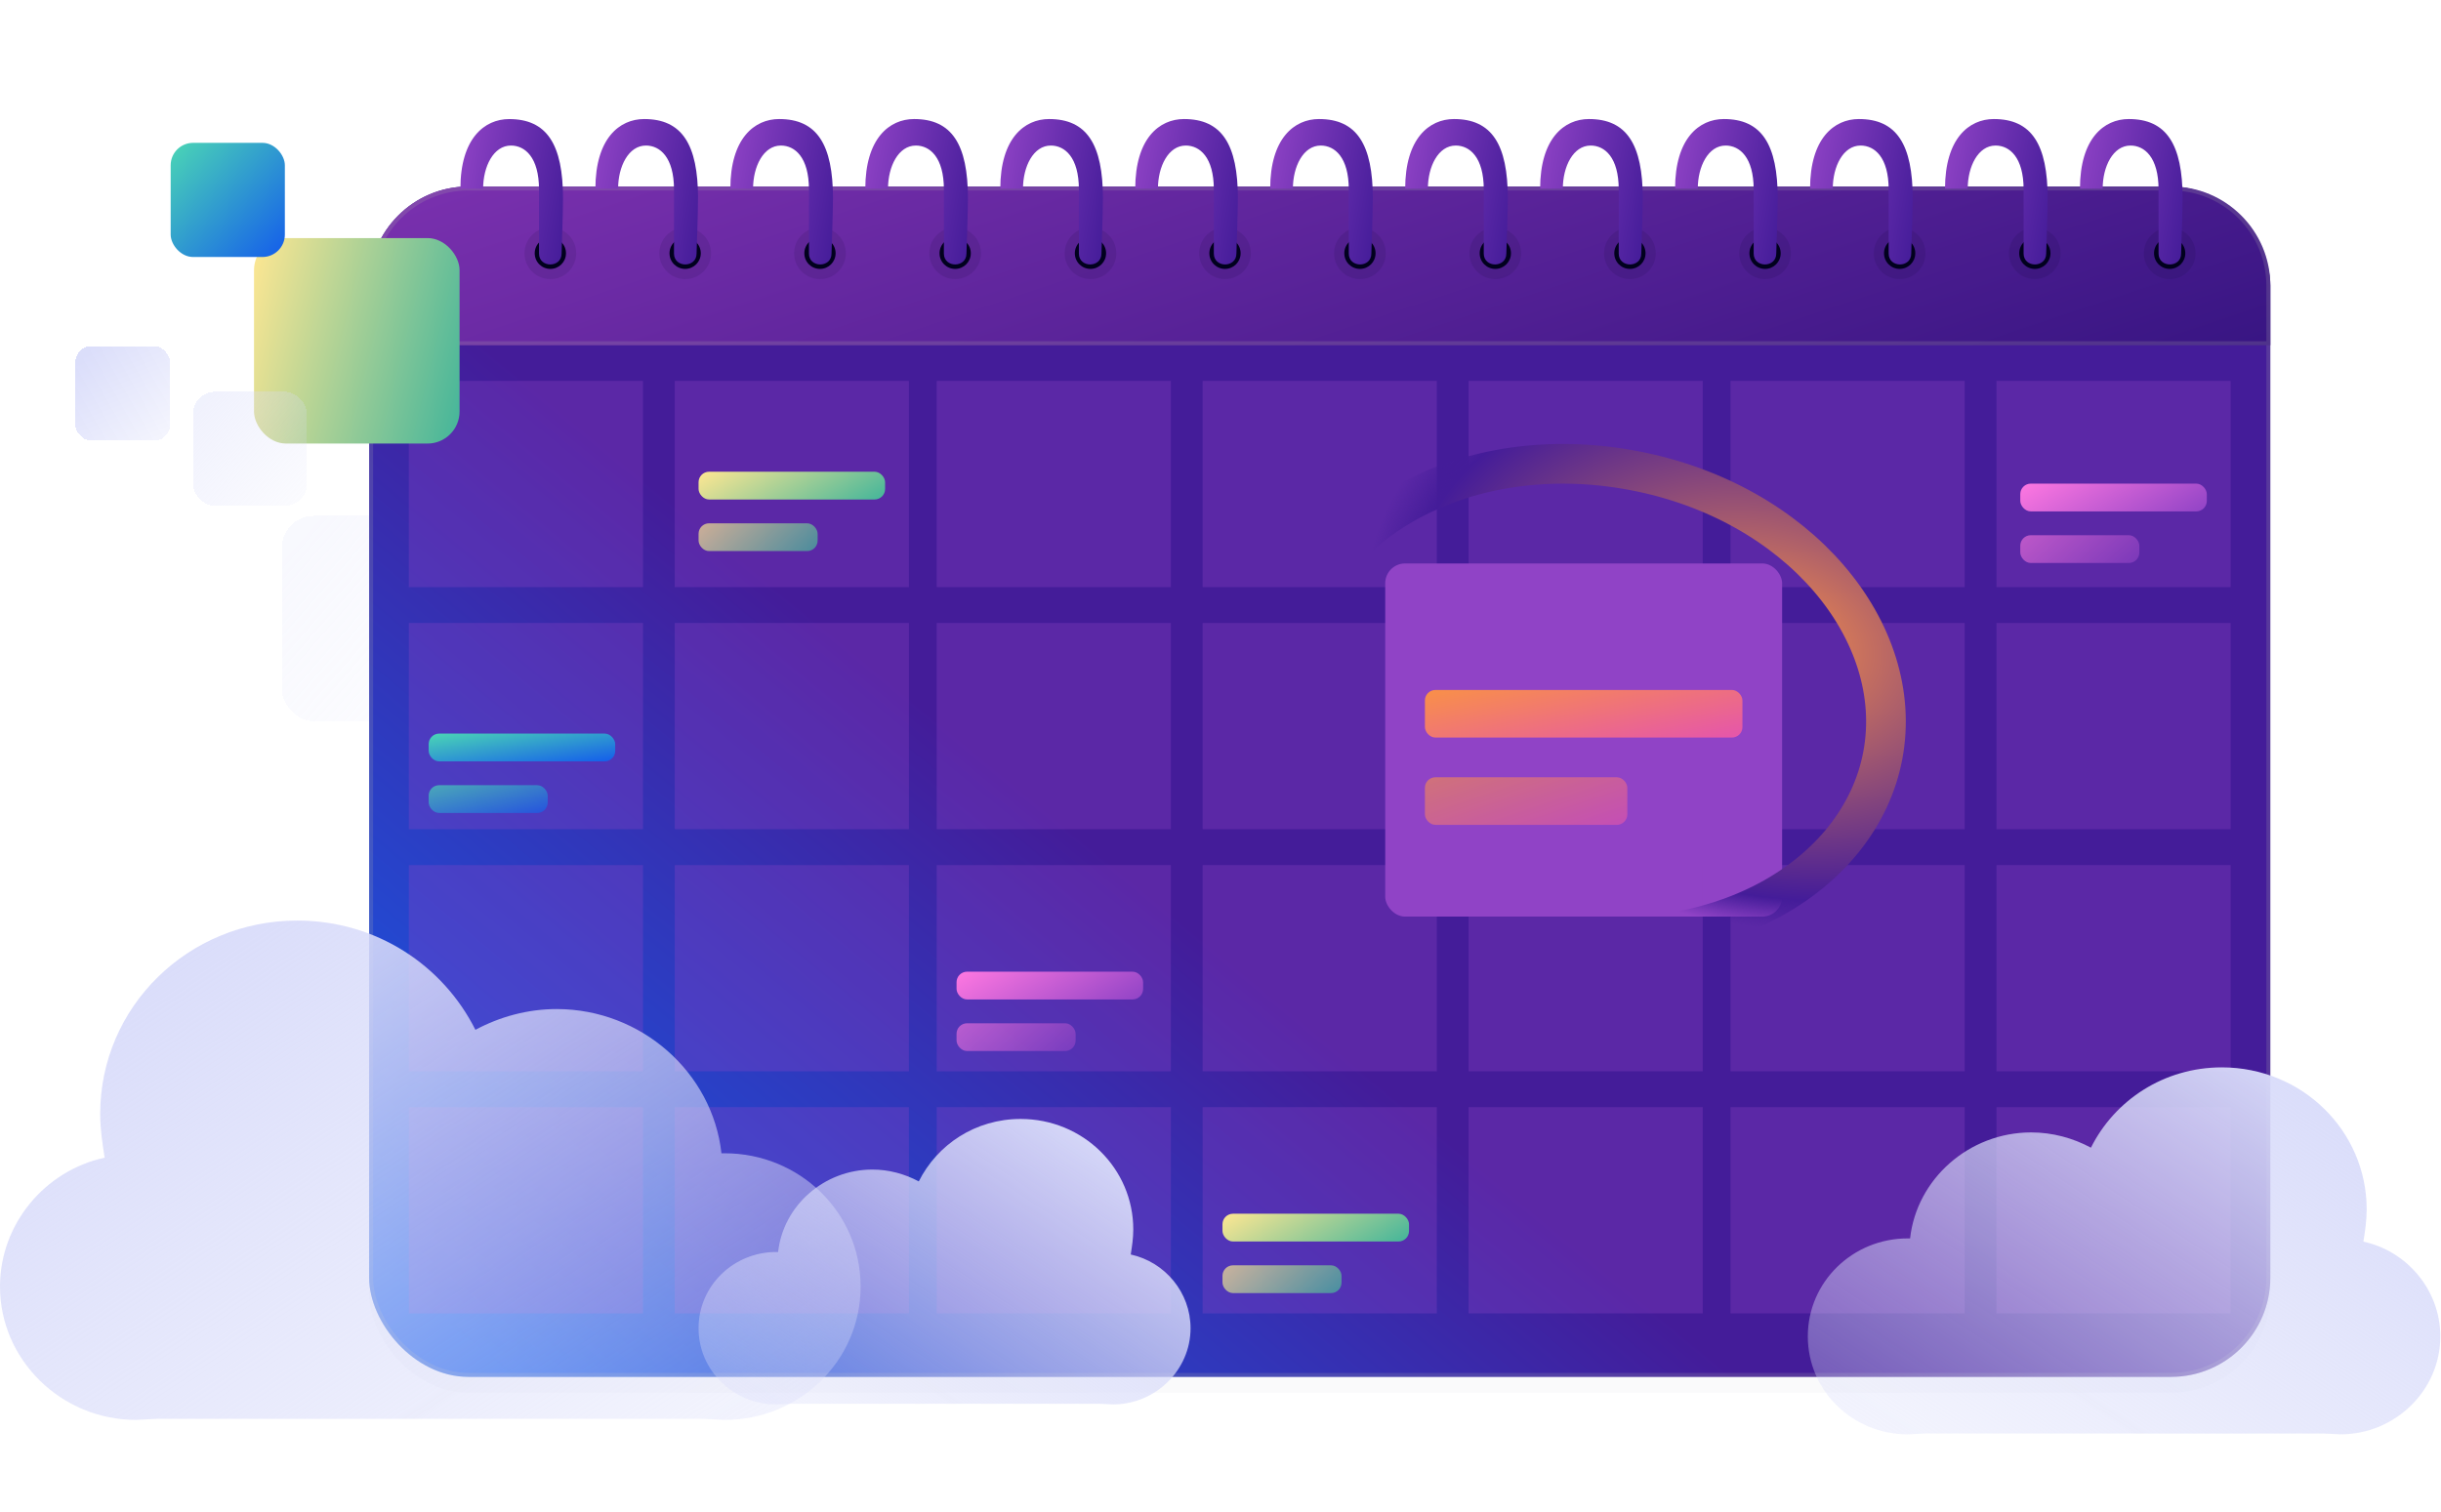 <svg width="615" height="381" viewBox="0 0 615 381" fill="none" xmlns="http://www.w3.org/2000/svg">
<g opacity="0.3" filter="url(#filter0_bd_615_3668)">
<rect x="119.497" y="164.523" width="29.591" height="29.591" rx="5.645" fill="url(#paint0_linear_615_3668)" fill-opacity="0.95" shape-rendering="crispEdges"/>
</g>
<g opacity="0.8" filter="url(#filter1_bd_615_3668)">
<rect x="158.952" y="191.648" width="29.591" height="29.591" rx="5.645" fill="url(#paint1_linear_615_3668)" fill-opacity="0.95" shape-rendering="crispEdges"/>
</g>
<g filter="url(#filter2_bd_615_3668)">
<rect x="99.769" y="199.866" width="39.455" height="39.455" rx="8.064" fill="url(#paint2_linear_615_3668)"/>
</g>
<g opacity="0.2" filter="url(#filter3_bd_615_3668)">
<rect x="71" y="130" width="51.785" height="51.785" rx="8.064" fill="url(#paint3_linear_615_3668)" fill-opacity="0.95" shape-rendering="crispEdges"/>
</g>
<g filter="url(#filter4_d_615_3668)">
<rect x="93" y="47" width="479" height="300" rx="25" fill="#21214C" fill-opacity="0.02"/>
</g>
<g filter="url(#filter5_b_615_3668)">
<rect x="93" y="47" width="479" height="300" rx="25" fill="url(#paint4_linear_615_3668)"/>
<rect x="93.5" y="47.5" width="478" height="299" rx="24.5" stroke="#ACADAD" stroke-opacity="0.2"/>
</g>
<g filter="url(#filter6_b_615_3668)">
<path d="M93 72C93 58.193 104.193 47 118 47H547C560.807 47 572 58.193 572 72V87H93V72Z" fill="url(#paint5_linear_615_3668)"/>
<path d="M93.5 72C93.5 58.469 104.469 47.5 118 47.5H547C560.531 47.5 571.5 58.469 571.5 72V86.5H93.5V72Z" stroke="#ACADAD" stroke-opacity="0.2"/>
</g>
<g opacity="0.3">
<rect x="103" y="96" width="59" height="51.971" fill="#9043C6"/>
<rect x="170" y="96" width="59" height="51.971" fill="#9043C6"/>
<rect x="236" y="96" width="59" height="51.971" fill="#9043C6"/>
<rect x="303" y="96" width="59" height="51.971" fill="#9043C6"/>
<rect x="370" y="96" width="59" height="51.971" fill="#9043C6"/>
<rect x="436" y="96" width="59" height="51.971" fill="#9043C6"/>
<rect x="503" y="96" width="59" height="51.971" fill="#9043C6"/>
</g>
<rect opacity="0.3" x="103" y="157" width="59" height="51.971" fill="#9043C6"/>
<rect opacity="0.3" x="170" y="157" width="59" height="51.971" fill="#9043C6"/>
<rect opacity="0.3" x="236" y="157" width="59" height="51.971" fill="#9043C6"/>
<rect opacity="0.3" x="303" y="157.01" width="59" height="51.971" fill="#9043C6"/>
<rect opacity="0.3" x="436" y="157.01" width="59" height="51.971" fill="#9043C6"/>
<rect opacity="0.3" x="503" y="157.01" width="59" height="51.971" fill="#9043C6"/>
<g filter="url(#filter7_d_615_3668)">
<rect x="349" y="132" width="100" height="89" rx="5" fill="#9043C6"/>
</g>
<g opacity="0.3">
<rect x="103" y="218.019" width="59" height="51.971" fill="#9043C6"/>
<rect x="170" y="218.019" width="59" height="51.971" fill="#9043C6"/>
<rect x="236" y="218.019" width="59" height="51.971" fill="#9043C6"/>
<rect x="303" y="218.019" width="59" height="51.971" fill="#9043C6"/>
<rect x="370" y="218.019" width="59" height="51.971" fill="#9043C6"/>
<rect x="436" y="218.019" width="59" height="51.971" fill="#9043C6"/>
<rect x="503" y="218.019" width="59" height="51.971" fill="#9043C6"/>
</g>
<g opacity="0.3">
<rect x="103" y="279.029" width="59" height="51.971" fill="#9043C6"/>
<rect x="170" y="279.029" width="59" height="51.971" fill="#9043C6"/>
<rect x="236" y="279.029" width="59" height="51.971" fill="#9043C6"/>
<rect x="303" y="279.029" width="59" height="51.971" fill="#9043C6"/>
<rect x="370" y="279.029" width="59" height="51.971" fill="#9043C6"/>
<rect x="436" y="279.029" width="59" height="51.971" fill="#9043C6"/>
<rect x="503" y="279.029" width="59" height="51.971" fill="#9043C6"/>
</g>
<g filter="url(#filter8_bd_615_3668)">
<rect x="64" y="60" width="51.785" height="51.785" rx="8.064" fill="url(#paint6_linear_615_3668)"/>
</g>
<g filter="url(#filter9_bd_615_3668)">
<rect x="19" y="87.224" width="23.837" height="23.837" rx="4.032" fill="url(#paint7_linear_615_3668)" fill-opacity="0.95" shape-rendering="crispEdges"/>
</g>
<g opacity="0.4" filter="url(#filter10_bd_615_3668)">
<rect x="48.591" y="98.732" width="28.769" height="28.769" rx="5.645" fill="url(#paint8_linear_615_3668)" fill-opacity="0.95" shape-rendering="crispEdges"/>
</g>
<g filter="url(#filter11_bd_615_3668)">
<rect x="43" y="36" width="28.769" height="28.769" rx="5.645" fill="url(#paint9_linear_615_3668)"/>
</g>
<path d="M182.607 290.651H181.766C179.522 270.274 161.57 254.304 140.251 254.304C132.958 254.304 125.946 256.231 119.775 259.536C111.64 243.29 94.81 232 74.894 232C47.405 232 25.245 253.753 25.245 280.738C25.245 284.593 25.806 288.173 26.367 291.752C11.22 295.056 0 308.549 0 324.244C0 342.693 15.428 357.837 34.221 357.837L39.831 357.562H176.717L182.607 357.837C201.401 357.837 216.829 342.968 216.829 324.244C216.829 305.52 201.401 290.651 182.607 290.651Z" fill="url(#paint10_linear_615_3668)" fill-opacity="0.02"/>
<path d="M182.607 290.651H181.766C179.522 270.274 161.57 254.304 140.251 254.304C132.958 254.304 125.946 256.231 119.775 259.536C111.64 243.29 94.81 232 74.894 232C47.405 232 25.245 253.753 25.245 280.738C25.245 284.593 25.806 288.173 26.367 291.752C11.22 295.056 0 308.549 0 324.244C0 342.693 15.428 357.837 34.221 357.837L39.831 357.562H176.717L182.607 357.837C201.401 357.837 216.829 342.968 216.829 324.244C216.829 305.52 201.401 290.651 182.607 290.651Z" fill="url(#paint11_linear_615_3668)"/>
<g filter="url(#filter12_b_615_3668)">
<path d="M195.564 315.529H196.045C197.327 303.881 207.59 294.751 219.778 294.751C223.947 294.751 227.956 295.853 231.484 297.741C236.134 288.454 245.755 282 257.141 282C272.856 282 285.524 294.436 285.524 309.862C285.524 312.066 285.203 314.113 284.883 316.159C293.542 318.048 299.956 325.761 299.956 334.734C299.956 345.281 291.137 353.939 280.393 353.939L277.185 353.781H198.931L195.564 353.939C184.82 353.939 176 345.438 176 334.734C176 324.03 184.82 315.529 195.564 315.529Z" fill="url(#paint12_linear_615_3668)" fill-opacity="0.02"/>
</g>
<path d="M195.564 315.529H196.045C197.327 303.881 207.59 294.751 219.778 294.751C223.947 294.751 227.956 295.853 231.484 297.741C236.134 288.454 245.755 282 257.141 282C272.856 282 285.524 294.436 285.524 309.862C285.524 312.066 285.203 314.113 284.883 316.159C293.542 318.048 299.956 325.761 299.956 334.734C299.956 345.281 291.137 353.939 280.393 353.939L277.185 353.781H198.931L195.564 353.939C184.82 353.939 176 345.438 176 334.734C176 324.03 184.82 315.529 195.564 315.529Z" fill="url(#paint13_linear_615_3668)"/>
<g filter="url(#filter13_b_615_3668)">
<path d="M480.623 312.105H481.241C482.891 297.129 496.084 285.392 511.752 285.392C517.112 285.392 522.266 286.809 526.801 289.237C532.78 277.297 545.149 269 559.786 269C579.989 269 596.275 284.987 596.275 304.82C596.275 307.653 595.863 310.284 595.45 312.914C606.583 315.343 614.829 325.259 614.829 336.794C614.829 350.353 603.49 361.483 589.678 361.483L585.555 361.281H484.952L480.623 361.483C466.811 361.483 455.472 350.555 455.472 336.794C455.472 323.033 466.811 312.105 480.623 312.105Z" fill="url(#paint14_linear_615_3668)" fill-opacity="0.02"/>
</g>
<path d="M480.623 312.105H481.241C482.891 297.129 496.084 285.392 511.752 285.392C517.112 285.392 522.266 286.809 526.801 289.237C532.78 277.297 545.149 269 559.786 269C579.989 269 596.275 284.987 596.275 304.82C596.275 307.653 595.863 310.284 595.45 312.914C606.583 315.343 614.829 325.259 614.829 336.794C614.829 350.353 603.49 361.483 589.678 361.483L585.555 361.281H484.952L480.623 361.483C466.811 361.483 455.472 350.555 455.472 336.794C455.472 323.033 466.811 312.105 480.623 312.105Z" fill="url(#paint15_linear_615_3668)"/>
<path opacity="0.1" d="M145.17 63.83C145.17 67.42 142.26 70.34 138.66 70.34C135.06 70.34 132.15 67.43 132.15 63.83C132.15 60.23 135.06 57.32 138.66 57.32C142.26 57.32 145.17 60.23 145.17 63.83Z" fill="#01011E"/>
<path d="M142.6 63.83C142.6 66.01 140.84 67.77 138.66 67.77C136.48 67.77 134.72 66.01 134.72 63.83C134.72 61.65 136.48 59.89 138.66 59.89C140.84 59.89 142.6 61.65 142.6 63.83Z" fill="#01011E"/>
<path opacity="0.1" d="M172.63 70.34C176.225 70.34 179.14 67.425 179.14 63.83C179.14 60.235 176.225 57.32 172.63 57.32C169.035 57.32 166.12 60.235 166.12 63.83C166.12 67.425 169.035 70.34 172.63 70.34Z" fill="#01011E"/>
<path d="M176.56 63.83C176.56 66.01 174.8 67.77 172.62 67.77C170.44 67.77 168.68 66.01 168.68 63.83C168.68 61.65 170.44 59.89 172.62 59.89C174.8 59.89 176.56 61.65 176.56 63.83Z" fill="#01011E"/>
<path opacity="0.1" d="M213.1 63.83C213.1 67.42 210.19 70.34 206.59 70.34C202.99 70.34 200.08 67.43 200.08 63.83C200.08 60.23 202.99 57.32 206.59 57.32C210.19 57.32 213.1 60.23 213.1 63.83Z" fill="#01011E"/>
<path d="M210.53 63.83C210.53 66.01 208.77 67.77 206.59 67.77C204.41 67.77 202.65 66.01 202.65 63.83C202.65 61.65 204.41 59.89 206.59 59.89C208.77 59.89 210.53 61.65 210.53 63.83Z" fill="#01011E"/>
<path opacity="0.1" d="M247.16 63.83C247.16 67.42 244.25 70.34 240.65 70.34C237.05 70.34 234.14 67.43 234.14 63.83C234.14 60.23 237.05 57.32 240.65 57.32C244.25 57.32 247.16 60.23 247.16 63.83Z" fill="#01011E"/>
<path d="M244.59 63.83C244.59 66.01 242.83 67.77 240.65 67.77C238.47 67.77 236.71 66.01 236.71 63.83C236.71 61.65 238.47 59.89 240.65 59.89C242.83 59.89 244.59 61.65 244.59 63.83Z" fill="#01011E"/>
<path opacity="0.1" d="M274.74 70.34C278.335 70.34 281.25 67.425 281.25 63.83C281.25 60.235 278.335 57.32 274.74 57.32C271.145 57.32 268.23 60.235 268.23 63.83C268.23 67.425 271.145 70.34 274.74 70.34Z" fill="#01011E"/>
<path d="M278.68 63.83C278.68 66.01 276.92 67.77 274.74 67.77C272.56 67.77 270.8 66.01 270.8 63.83C270.8 61.65 272.56 59.89 274.74 59.89C276.92 59.89 278.68 61.65 278.68 63.83Z" fill="#01011E"/>
<path opacity="0.1" d="M308.64 70.34C312.235 70.34 315.15 67.425 315.15 63.83C315.15 60.235 312.235 57.32 308.64 57.32C305.045 57.32 302.13 60.235 302.13 63.83C302.13 67.425 305.045 70.34 308.64 70.34Z" fill="#01011E"/>
<path d="M312.57 63.83C312.57 66.01 310.81 67.77 308.63 67.77C306.45 67.77 304.69 66.01 304.69 63.83C304.69 61.65 306.45 59.89 308.63 59.89C310.81 59.89 312.57 61.65 312.57 63.83Z" fill="#01011E"/>
<path opacity="0.1" d="M342.63 70.34C346.225 70.34 349.14 67.425 349.14 63.83C349.14 60.235 346.225 57.32 342.63 57.32C339.035 57.32 336.12 60.235 336.12 63.83C336.12 67.425 339.035 70.34 342.63 70.34Z" fill="#01011E"/>
<path d="M346.57 63.83C346.57 66.01 344.81 67.77 342.63 67.77C340.45 67.77 338.69 66.01 338.69 63.83C338.69 61.65 340.45 59.89 342.63 59.89C344.81 59.89 346.57 61.65 346.57 63.83Z" fill="#01011E"/>
<path opacity="0.1" d="M376.74 70.34C380.335 70.34 383.25 67.425 383.25 63.83C383.25 60.235 380.335 57.32 376.74 57.32C373.145 57.32 370.23 60.235 370.23 63.83C370.23 67.425 373.145 70.34 376.74 70.34Z" fill="#01011E"/>
<path d="M380.68 63.83C380.68 66.01 378.92 67.77 376.74 67.77C374.56 67.77 372.8 66.01 372.8 63.83C372.8 61.65 374.56 59.89 376.74 59.89C378.92 59.89 380.68 61.65 380.68 63.83Z" fill="#01011E"/>
<path opacity="0.1" d="M417.16 63.83C417.16 67.42 414.25 70.34 410.65 70.34C407.05 70.34 404.14 67.43 404.14 63.83C404.14 60.23 407.05 57.32 410.65 57.32C414.25 57.32 417.16 60.23 417.16 63.83Z" fill="#01011E"/>
<path d="M414.59 63.83C414.59 66.01 412.83 67.77 410.65 67.77C408.47 67.77 406.71 66.01 406.71 63.83C406.71 61.65 408.47 59.89 410.65 59.89C412.83 59.89 414.59 61.65 414.59 63.83Z" fill="#01011E"/>
<path opacity="0.1" d="M451.21 63.83C451.21 67.42 448.3 70.34 444.7 70.34C441.1 70.34 438.19 67.43 438.19 63.83C438.19 60.23 441.1 57.32 444.7 57.32C448.3 57.32 451.21 60.23 451.21 63.83Z" fill="#01011E"/>
<path d="M448.64 63.83C448.64 66.01 446.88 67.77 444.7 67.77C442.52 67.77 440.76 66.01 440.76 63.83C440.76 61.65 442.52 59.89 444.7 59.89C446.88 59.89 448.64 61.65 448.64 63.83Z" fill="#01011E"/>
<path opacity="0.1" d="M485.12 63.83C485.12 67.42 482.21 70.34 478.61 70.34C475.01 70.34 472.1 67.43 472.1 63.83C472.1 60.23 475.01 57.32 478.61 57.32C482.21 57.32 485.12 60.23 485.12 63.83Z" fill="#01011E"/>
<path d="M482.55 63.83C482.55 66.01 480.79 67.77 478.61 67.77C476.43 67.77 474.67 66.01 474.67 63.83C474.67 61.65 476.43 59.89 478.61 59.89C480.79 59.89 482.55 61.65 482.55 63.83Z" fill="#01011E"/>
<path opacity="0.1" d="M519.17 63.83C519.17 67.42 516.26 70.34 512.66 70.34C509.06 70.34 506.15 67.43 506.15 63.83C506.15 60.23 509.06 57.32 512.66 57.32C516.26 57.32 519.17 60.23 519.17 63.83Z" fill="#01011E"/>
<path d="M516.61 63.83C516.61 66.01 514.85 67.77 512.67 67.77C510.49 67.77 508.73 66.01 508.73 63.83C508.73 61.65 510.49 59.89 512.67 59.89C514.85 59.89 516.61 61.65 516.61 63.83Z" fill="#01011E"/>
<path opacity="0.1" d="M546.64 70.34C550.235 70.34 553.15 67.425 553.15 63.83C553.15 60.235 550.235 57.32 546.64 57.32C543.045 57.32 540.13 60.235 540.13 63.83C540.13 67.425 543.045 70.34 546.64 70.34Z" fill="#01011E"/>
<path d="M550.58 63.83C550.58 66.01 548.82 67.77 546.64 67.77C544.46 67.77 542.7 66.01 542.7 63.83C542.7 61.65 544.46 59.89 546.64 59.89C548.82 59.89 550.58 61.65 550.58 63.83Z" fill="#01011E"/>
<path d="M141.85 50.07C141.85 53.32 141.49 63.9 141.49 63.9C141.49 67.57 135.8 67.56 135.8 63.9C135.8 60.24 135.8 53.72 135.8 47.75C135.8 39.62 132.25 36.68 128.73 36.68C124.33 36.68 121.72 41.98 121.72 47.56H116C115.99 34.9 122.05 30.01 128.28 30.01C137.77 30.01 141.85 36.34 141.85 50.07Z" fill="url(#paint16_linear_615_3668)"/>
<path d="M175.86 50.07C175.86 53.32 175.5 63.9 175.5 63.9C175.5 67.57 169.81 67.56 169.81 63.9C169.81 60.24 169.81 53.72 169.81 47.75C169.81 39.62 166.26 36.68 162.74 36.68C158.34 36.68 155.73 41.98 155.73 47.56H150.01C150.01 34.88 156.07 30 162.3 30C171.79 30 175.87 36.33 175.87 50.06L175.86 50.07Z" fill="url(#paint17_linear_615_3668)"/>
<path d="M209.86 50.07C209.86 53.32 209.5 63.9 209.5 63.9C209.5 67.57 203.81 67.56 203.81 63.9C203.81 60.24 203.81 53.72 203.81 47.75C203.81 39.62 200.26 36.68 196.74 36.68C192.34 36.68 189.73 41.98 189.73 47.56H184.01C184.01 34.88 190.07 30 196.3 30C205.79 30 209.87 36.33 209.87 50.06L209.86 50.07Z" fill="url(#paint18_linear_615_3668)"/>
<path d="M243.86 50.07C243.86 53.32 243.5 63.9 243.5 63.9C243.5 67.57 237.81 67.56 237.81 63.9C237.81 60.24 237.81 53.72 237.81 47.75C237.81 39.62 234.26 36.68 230.74 36.68C226.34 36.68 223.73 41.98 223.73 47.56H218.01C218.01 34.88 224.07 30 230.3 30C239.79 30 243.87 36.33 243.87 50.06L243.86 50.07Z" fill="url(#paint19_linear_615_3668)"/>
<path d="M277.87 50.07C277.87 53.32 277.51 63.9 277.51 63.9C277.51 67.57 271.82 67.56 271.82 63.9C271.82 60.24 271.82 53.72 271.82 47.75C271.82 39.62 268.27 36.68 264.75 36.68C260.35 36.68 257.74 41.98 257.74 47.56H252.02C252.02 34.88 258.08 30 264.31 30C273.8 30 277.88 36.33 277.88 50.06L277.87 50.07Z" fill="url(#paint20_linear_615_3668)"/>
<path d="M311.87 50.07C311.87 53.32 311.51 63.9 311.51 63.9C311.51 67.57 305.82 67.56 305.82 63.9C305.82 60.24 305.82 53.72 305.82 47.75C305.82 39.62 302.27 36.68 298.75 36.68C294.35 36.68 291.74 41.98 291.74 47.56H286.02C286.02 34.88 292.08 30 298.31 30C307.8 30 311.88 36.33 311.88 50.06L311.87 50.07Z" fill="url(#paint21_linear_615_3668)"/>
<path d="M345.87 50.07C345.87 53.32 345.51 63.9 345.51 63.9C345.51 67.57 339.82 67.56 339.82 63.9C339.82 60.24 339.82 53.72 339.82 47.75C339.82 39.62 336.27 36.68 332.75 36.68C328.35 36.68 325.74 41.98 325.74 47.56H320.02C320.02 34.88 326.08 30 332.31 30C341.8 30 345.88 36.33 345.88 50.06L345.87 50.07Z" fill="url(#paint22_linear_615_3668)"/>
<path d="M379.88 50.07C379.88 53.32 379.52 63.9 379.52 63.9C379.52 67.57 373.83 67.56 373.83 63.9C373.83 60.24 373.83 53.72 373.83 47.75C373.83 39.62 370.28 36.68 366.76 36.68C362.36 36.68 359.75 41.98 359.75 47.56H354.03C354.03 34.88 360.09 30 366.32 30C375.81 30 379.89 36.33 379.89 50.06L379.88 50.07Z" fill="url(#paint23_linear_615_3668)"/>
<path d="M413.88 50.07C413.88 53.32 413.52 63.9 413.52 63.9C413.52 67.57 407.83 67.56 407.83 63.9C407.83 60.24 407.83 53.72 407.83 47.75C407.83 39.62 404.28 36.68 400.76 36.68C396.36 36.68 393.75 41.98 393.75 47.56H388.03C388.03 34.88 394.09 30 400.32 30C409.81 30 413.89 36.33 413.89 50.06L413.88 50.07Z" fill="url(#paint24_linear_615_3668)"/>
<path d="M447.88 50.07C447.88 53.32 447.52 63.9 447.52 63.9C447.52 67.57 441.83 67.56 441.83 63.9C441.83 60.24 441.83 53.72 441.83 47.75C441.83 39.62 438.28 36.68 434.76 36.68C430.36 36.68 427.75 41.98 427.75 47.56H422.03C422.03 34.88 428.09 30 434.32 30C443.81 30 447.89 36.33 447.89 50.06L447.88 50.07Z" fill="url(#paint25_linear_615_3668)"/>
<path d="M481.89 50.07C481.89 53.32 481.53 63.9 481.53 63.9C481.53 67.57 475.84 67.56 475.84 63.9C475.84 60.24 475.84 53.72 475.84 47.75C475.84 39.62 472.29 36.68 468.77 36.68C464.37 36.68 461.76 41.98 461.76 47.56H456.04C456.04 34.88 462.1 30 468.33 30C477.82 30 481.9 36.33 481.9 50.06L481.89 50.07Z" fill="url(#paint26_linear_615_3668)"/>
<path d="M515.89 50.07C515.89 53.32 515.53 63.9 515.53 63.9C515.53 67.57 509.84 67.56 509.84 63.9C509.84 60.24 509.84 53.72 509.84 47.75C509.84 39.62 506.29 36.68 502.77 36.68C498.37 36.68 495.76 41.98 495.76 47.56H490.04C490.04 34.88 496.1 30 502.33 30C511.82 30 515.9 36.33 515.9 50.06L515.89 50.07Z" fill="url(#paint27_linear_615_3668)"/>
<path d="M549.89 50.07C549.89 53.32 549.53 63.9 549.53 63.9C549.53 67.57 543.84 67.56 543.84 63.9C543.84 60.24 543.84 53.72 543.84 47.75C543.84 39.62 540.29 36.68 536.77 36.68C532.37 36.68 529.76 41.98 529.76 47.56H524.04C524.04 34.88 530.1 30 536.33 30C545.82 30 549.9 36.33 549.9 50.06L549.89 50.07Z" fill="url(#paint28_linear_615_3668)"/>
<g filter="url(#filter14_d_615_3668)">
<rect x="176" y="118" width="47" height="7" rx="2.649" fill="url(#paint29_linear_615_3668)"/>
</g>
<g opacity="0.7" filter="url(#filter15_d_615_3668)">
<rect x="176" y="131" width="30" height="7" rx="2.649" fill="url(#paint30_linear_615_3668)"/>
</g>
<g filter="url(#filter16_d_615_3668)">
<rect x="359" y="173" width="80" height="12" rx="2.649" fill="url(#paint31_linear_615_3668)"/>
</g>
<g opacity="0.6" filter="url(#filter17_d_615_3668)">
<rect x="359" y="195" width="51" height="12" rx="2.649" fill="url(#paint32_linear_615_3668)"/>
</g>
<g filter="url(#filter18_d_615_3668)">
<rect x="308" y="305" width="47" height="7" rx="2.649" fill="url(#paint33_linear_615_3668)"/>
</g>
<g opacity="0.7" filter="url(#filter19_d_615_3668)">
<rect x="308" y="318" width="30" height="7" rx="2.649" fill="url(#paint34_linear_615_3668)"/>
</g>
<g filter="url(#filter20_d_615_3668)">
<rect x="108" y="184" width="47" height="7" rx="2.649" fill="url(#paint35_linear_615_3668)"/>
</g>
<g opacity="0.7" filter="url(#filter21_d_615_3668)">
<rect x="108" y="197" width="30" height="7" rx="2.649" fill="url(#paint36_linear_615_3668)"/>
</g>
<g filter="url(#filter22_d_615_3668)">
<rect x="241" y="244" width="47" height="7" rx="2.649" fill="url(#paint37_linear_615_3668)"/>
</g>
<g opacity="0.6" filter="url(#filter23_d_615_3668)">
<rect x="241" y="257" width="30" height="7" rx="2.649" fill="url(#paint38_linear_615_3668)"/>
</g>
<g filter="url(#filter24_d_615_3668)">
<rect x="509" y="121" width="47" height="7" rx="2.649" fill="url(#paint39_linear_615_3668)"/>
</g>
<g opacity="0.6" filter="url(#filter25_d_615_3668)">
<rect x="509" y="134" width="30" height="7" rx="2.649" fill="url(#paint40_linear_615_3668)"/>
</g>
<path d="M474.377 190.321C468.571 221.354 431.551 242.297 389.657 234.459C347.763 226.622 320.817 193.712 326.623 162.679C332.429 131.646 369.449 110.703 411.343 118.541C453.236 126.378 480.182 159.287 474.377 190.321Z" stroke="url(#paint41_angular_615_3668)" stroke-width="10"/>
<defs>
<filter id="filter0_bd_615_3668" x="111.433" y="156.459" width="45.719" height="45.719" filterUnits="userSpaceOnUse" color-interpolation-filters="sRGB">
<feFlood flood-opacity="0" result="BackgroundImageFix"/>
<feGaussianBlur in="BackgroundImageFix" stdDeviation="4.032"/>
<feComposite in2="SourceAlpha" operator="in" result="effect1_backgroundBlur_615_3668"/>
<feColorMatrix in="SourceAlpha" type="matrix" values="0 0 0 0 0 0 0 0 0 0 0 0 0 0 0 0 0 0 127 0" result="hardAlpha"/>
<feOffset/>
<feGaussianBlur stdDeviation="4.032"/>
<feComposite in2="hardAlpha" operator="out"/>
<feColorMatrix type="matrix" values="0 0 0 0 0.129 0 0 0 0 0.129 0 0 0 0 0.298 0 0 0 0.2 0"/>
<feBlend mode="normal" in2="effect1_backgroundBlur_615_3668" result="effect2_dropShadow_615_3668"/>
<feBlend mode="normal" in="SourceGraphic" in2="effect2_dropShadow_615_3668" result="shape"/>
</filter>
<filter id="filter1_bd_615_3668" x="150.888" y="183.584" width="45.719" height="45.719" filterUnits="userSpaceOnUse" color-interpolation-filters="sRGB">
<feFlood flood-opacity="0" result="BackgroundImageFix"/>
<feGaussianBlur in="BackgroundImageFix" stdDeviation="4.032"/>
<feComposite in2="SourceAlpha" operator="in" result="effect1_backgroundBlur_615_3668"/>
<feColorMatrix in="SourceAlpha" type="matrix" values="0 0 0 0 0 0 0 0 0 0 0 0 0 0 0 0 0 0 127 0" result="hardAlpha"/>
<feOffset/>
<feGaussianBlur stdDeviation="4.032"/>
<feComposite in2="hardAlpha" operator="out"/>
<feColorMatrix type="matrix" values="0 0 0 0 0.129 0 0 0 0 0.129 0 0 0 0 0.298 0 0 0 0.2 0"/>
<feBlend mode="normal" in2="effect1_backgroundBlur_615_3668" result="effect2_dropShadow_615_3668"/>
<feBlend mode="normal" in="SourceGraphic" in2="effect2_dropShadow_615_3668" result="shape"/>
</filter>
<filter id="filter2_bd_615_3668" x="91.705" y="191.802" width="55.583" height="55.583" filterUnits="userSpaceOnUse" color-interpolation-filters="sRGB">
<feFlood flood-opacity="0" result="BackgroundImageFix"/>
<feGaussianBlur in="BackgroundImageFix" stdDeviation="4.032"/>
<feComposite in2="SourceAlpha" operator="in" result="effect1_backgroundBlur_615_3668"/>
<feColorMatrix in="SourceAlpha" type="matrix" values="0 0 0 0 0 0 0 0 0 0 0 0 0 0 0 0 0 0 127 0" result="hardAlpha"/>
<feOffset/>
<feGaussianBlur stdDeviation="4.032"/>
<feComposite in2="hardAlpha" operator="out"/>
<feColorMatrix type="matrix" values="0 0 0 0 0.129 0 0 0 0 0.129 0 0 0 0 0.298 0 0 0 0.2 0"/>
<feBlend mode="normal" in2="effect1_backgroundBlur_615_3668" result="effect2_dropShadow_615_3668"/>
<feBlend mode="normal" in="SourceGraphic" in2="effect2_dropShadow_615_3668" result="shape"/>
</filter>
<filter id="filter3_bd_615_3668" x="62.936" y="121.936" width="67.912" height="67.912" filterUnits="userSpaceOnUse" color-interpolation-filters="sRGB">
<feFlood flood-opacity="0" result="BackgroundImageFix"/>
<feGaussianBlur in="BackgroundImageFix" stdDeviation="4.032"/>
<feComposite in2="SourceAlpha" operator="in" result="effect1_backgroundBlur_615_3668"/>
<feColorMatrix in="SourceAlpha" type="matrix" values="0 0 0 0 0 0 0 0 0 0 0 0 0 0 0 0 0 0 127 0" result="hardAlpha"/>
<feOffset/>
<feGaussianBlur stdDeviation="4.032"/>
<feComposite in2="hardAlpha" operator="out"/>
<feColorMatrix type="matrix" values="0 0 0 0 0.129 0 0 0 0 0.129 0 0 0 0 0.298 0 0 0 0.2 0"/>
<feBlend mode="normal" in2="effect1_backgroundBlur_615_3668" result="effect2_dropShadow_615_3668"/>
<feBlend mode="normal" in="SourceGraphic" in2="effect2_dropShadow_615_3668" result="shape"/>
</filter>
<filter id="filter4_d_615_3668" x="63" y="21" width="539" height="360" filterUnits="userSpaceOnUse" color-interpolation-filters="sRGB">
<feFlood flood-opacity="0" result="BackgroundImageFix"/>
<feColorMatrix in="SourceAlpha" type="matrix" values="0 0 0 0 0 0 0 0 0 0 0 0 0 0 0 0 0 0 127 0" result="hardAlpha"/>
<feOffset dy="4"/>
<feGaussianBlur stdDeviation="15"/>
<feColorMatrix type="matrix" values="0 0 0 0 0.129 0 0 0 0 0.129 0 0 0 0 0.298 0 0 0 0.2 0"/>
<feBlend mode="normal" in2="BackgroundImageFix" result="effect1_dropShadow_615_3668"/>
<feBlend mode="normal" in="SourceGraphic" in2="effect1_dropShadow_615_3668" result="shape"/>
</filter>
<filter id="filter5_b_615_3668" x="83" y="37" width="499" height="320" filterUnits="userSpaceOnUse" color-interpolation-filters="sRGB">
<feFlood flood-opacity="0" result="BackgroundImageFix"/>
<feGaussianBlur in="BackgroundImageFix" stdDeviation="5"/>
<feComposite in2="SourceAlpha" operator="in" result="effect1_backgroundBlur_615_3668"/>
<feBlend mode="normal" in="SourceGraphic" in2="effect1_backgroundBlur_615_3668" result="shape"/>
</filter>
<filter id="filter6_b_615_3668" x="83" y="37" width="499" height="60" filterUnits="userSpaceOnUse" color-interpolation-filters="sRGB">
<feFlood flood-opacity="0" result="BackgroundImageFix"/>
<feGaussianBlur in="BackgroundImageFix" stdDeviation="5"/>
<feComposite in2="SourceAlpha" operator="in" result="effect1_backgroundBlur_615_3668"/>
<feBlend mode="normal" in="SourceGraphic" in2="effect1_backgroundBlur_615_3668" result="shape"/>
</filter>
<filter id="filter7_d_615_3668" x="334" y="127" width="130" height="119" filterUnits="userSpaceOnUse" color-interpolation-filters="sRGB">
<feFlood flood-opacity="0" result="BackgroundImageFix"/>
<feColorMatrix in="SourceAlpha" type="matrix" values="0 0 0 0 0 0 0 0 0 0 0 0 0 0 0 0 0 0 127 0" result="hardAlpha"/>
<feOffset dy="10"/>
<feGaussianBlur stdDeviation="7.5"/>
<feColorMatrix type="matrix" values="0 0 0 0 0.004 0 0 0 0 0.004 0 0 0 0 0.118 0 0 0 0.4 0"/>
<feBlend mode="normal" in2="BackgroundImageFix" result="effect1_dropShadow_615_3668"/>
<feBlend mode="normal" in="SourceGraphic" in2="effect1_dropShadow_615_3668" result="shape"/>
</filter>
<filter id="filter8_bd_615_3668" x="55.936" y="51.936" width="67.912" height="67.912" filterUnits="userSpaceOnUse" color-interpolation-filters="sRGB">
<feFlood flood-opacity="0" result="BackgroundImageFix"/>
<feGaussianBlur in="BackgroundImageFix" stdDeviation="4.032"/>
<feComposite in2="SourceAlpha" operator="in" result="effect1_backgroundBlur_615_3668"/>
<feColorMatrix in="SourceAlpha" type="matrix" values="0 0 0 0 0 0 0 0 0 0 0 0 0 0 0 0 0 0 127 0" result="hardAlpha"/>
<feOffset/>
<feGaussianBlur stdDeviation="4.032"/>
<feComposite in2="hardAlpha" operator="out"/>
<feColorMatrix type="matrix" values="0 0 0 0 0.129 0 0 0 0 0.129 0 0 0 0 0.298 0 0 0 0.2 0"/>
<feBlend mode="normal" in2="effect1_backgroundBlur_615_3668" result="effect2_dropShadow_615_3668"/>
<feBlend mode="normal" in="SourceGraphic" in2="effect2_dropShadow_615_3668" result="shape"/>
</filter>
<filter id="filter9_bd_615_3668" x="10.936" y="79.161" width="39.965" height="39.965" filterUnits="userSpaceOnUse" color-interpolation-filters="sRGB">
<feFlood flood-opacity="0" result="BackgroundImageFix"/>
<feGaussianBlur in="BackgroundImageFix" stdDeviation="4.032"/>
<feComposite in2="SourceAlpha" operator="in" result="effect1_backgroundBlur_615_3668"/>
<feColorMatrix in="SourceAlpha" type="matrix" values="0 0 0 0 0 0 0 0 0 0 0 0 0 0 0 0 0 0 127 0" result="hardAlpha"/>
<feOffset/>
<feGaussianBlur stdDeviation="4.032"/>
<feComposite in2="hardAlpha" operator="out"/>
<feColorMatrix type="matrix" values="0 0 0 0 0.129 0 0 0 0 0.129 0 0 0 0 0.298 0 0 0 0.2 0"/>
<feBlend mode="normal" in2="effect1_backgroundBlur_615_3668" result="effect2_dropShadow_615_3668"/>
<feBlend mode="normal" in="SourceGraphic" in2="effect2_dropShadow_615_3668" result="shape"/>
</filter>
<filter id="filter10_bd_615_3668" x="40.528" y="90.668" width="44.897" height="44.897" filterUnits="userSpaceOnUse" color-interpolation-filters="sRGB">
<feFlood flood-opacity="0" result="BackgroundImageFix"/>
<feGaussianBlur in="BackgroundImageFix" stdDeviation="4.032"/>
<feComposite in2="SourceAlpha" operator="in" result="effect1_backgroundBlur_615_3668"/>
<feColorMatrix in="SourceAlpha" type="matrix" values="0 0 0 0 0 0 0 0 0 0 0 0 0 0 0 0 0 0 127 0" result="hardAlpha"/>
<feOffset/>
<feGaussianBlur stdDeviation="4.032"/>
<feComposite in2="hardAlpha" operator="out"/>
<feColorMatrix type="matrix" values="0 0 0 0 0.129 0 0 0 0 0.129 0 0 0 0 0.298 0 0 0 0.2 0"/>
<feBlend mode="normal" in2="effect1_backgroundBlur_615_3668" result="effect2_dropShadow_615_3668"/>
<feBlend mode="normal" in="SourceGraphic" in2="effect2_dropShadow_615_3668" result="shape"/>
</filter>
<filter id="filter11_bd_615_3668" x="34.936" y="27.936" width="44.897" height="44.897" filterUnits="userSpaceOnUse" color-interpolation-filters="sRGB">
<feFlood flood-opacity="0" result="BackgroundImageFix"/>
<feGaussianBlur in="BackgroundImageFix" stdDeviation="4.032"/>
<feComposite in2="SourceAlpha" operator="in" result="effect1_backgroundBlur_615_3668"/>
<feColorMatrix in="SourceAlpha" type="matrix" values="0 0 0 0 0 0 0 0 0 0 0 0 0 0 0 0 0 0 127 0" result="hardAlpha"/>
<feOffset/>
<feGaussianBlur stdDeviation="4.032"/>
<feComposite in2="hardAlpha" operator="out"/>
<feColorMatrix type="matrix" values="0 0 0 0 0.129 0 0 0 0 0.129 0 0 0 0 0.298 0 0 0 0.2 0"/>
<feBlend mode="normal" in2="effect1_backgroundBlur_615_3668" result="effect2_dropShadow_615_3668"/>
<feBlend mode="normal" in="SourceGraphic" in2="effect2_dropShadow_615_3668" result="shape"/>
</filter>
<filter id="filter12_b_615_3668" x="166" y="272" width="143.956" height="91.939" filterUnits="userSpaceOnUse" color-interpolation-filters="sRGB">
<feFlood flood-opacity="0" result="BackgroundImageFix"/>
<feGaussianBlur in="BackgroundImageFix" stdDeviation="5"/>
<feComposite in2="SourceAlpha" operator="in" result="effect1_backgroundBlur_615_3668"/>
<feBlend mode="normal" in="SourceGraphic" in2="effect1_backgroundBlur_615_3668" result="shape"/>
</filter>
<filter id="filter13_b_615_3668" x="445.472" y="259" width="179.356" height="112.483" filterUnits="userSpaceOnUse" color-interpolation-filters="sRGB">
<feFlood flood-opacity="0" result="BackgroundImageFix"/>
<feGaussianBlur in="BackgroundImageFix" stdDeviation="5"/>
<feComposite in2="SourceAlpha" operator="in" result="effect1_backgroundBlur_615_3668"/>
<feBlend mode="normal" in="SourceGraphic" in2="effect1_backgroundBlur_615_3668" result="shape"/>
</filter>
<filter id="filter14_d_615_3668" x="172.468" y="115.351" width="54.063" height="14.063" filterUnits="userSpaceOnUse" color-interpolation-filters="sRGB">
<feFlood flood-opacity="0" result="BackgroundImageFix"/>
<feColorMatrix in="SourceAlpha" type="matrix" values="0 0 0 0 0 0 0 0 0 0 0 0 0 0 0 0 0 0 127 0" result="hardAlpha"/>
<feOffset dy="0.883"/>
<feGaussianBlur stdDeviation="1.766"/>
<feComposite in2="hardAlpha" operator="out"/>
<feColorMatrix type="matrix" values="0 0 0 0 0 0 0 0 0 0 0 0 0 0 0 0 0 0 0.25 0"/>
<feBlend mode="normal" in2="BackgroundImageFix" result="effect1_dropShadow_615_3668"/>
<feBlend mode="normal" in="SourceGraphic" in2="effect1_dropShadow_615_3668" result="shape"/>
</filter>
<filter id="filter15_d_615_3668" x="172.468" y="128.351" width="37.063" height="14.063" filterUnits="userSpaceOnUse" color-interpolation-filters="sRGB">
<feFlood flood-opacity="0" result="BackgroundImageFix"/>
<feColorMatrix in="SourceAlpha" type="matrix" values="0 0 0 0 0 0 0 0 0 0 0 0 0 0 0 0 0 0 127 0" result="hardAlpha"/>
<feOffset dy="0.883"/>
<feGaussianBlur stdDeviation="1.766"/>
<feComposite in2="hardAlpha" operator="out"/>
<feColorMatrix type="matrix" values="0 0 0 0 0 0 0 0 0 0 0 0 0 0 0 0 0 0 0.25 0"/>
<feBlend mode="normal" in2="BackgroundImageFix" result="effect1_dropShadow_615_3668"/>
<feBlend mode="normal" in="SourceGraphic" in2="effect1_dropShadow_615_3668" result="shape"/>
</filter>
<filter id="filter16_d_615_3668" x="355.468" y="170.351" width="87.063" height="19.063" filterUnits="userSpaceOnUse" color-interpolation-filters="sRGB">
<feFlood flood-opacity="0" result="BackgroundImageFix"/>
<feColorMatrix in="SourceAlpha" type="matrix" values="0 0 0 0 0 0 0 0 0 0 0 0 0 0 0 0 0 0 127 0" result="hardAlpha"/>
<feOffset dy="0.883"/>
<feGaussianBlur stdDeviation="1.766"/>
<feComposite in2="hardAlpha" operator="out"/>
<feColorMatrix type="matrix" values="0 0 0 0 0 0 0 0 0 0 0 0 0 0 0 0 0 0 0.25 0"/>
<feBlend mode="normal" in2="BackgroundImageFix" result="effect1_dropShadow_615_3668"/>
<feBlend mode="normal" in="SourceGraphic" in2="effect1_dropShadow_615_3668" result="shape"/>
</filter>
<filter id="filter17_d_615_3668" x="355.468" y="192.351" width="58.063" height="19.063" filterUnits="userSpaceOnUse" color-interpolation-filters="sRGB">
<feFlood flood-opacity="0" result="BackgroundImageFix"/>
<feColorMatrix in="SourceAlpha" type="matrix" values="0 0 0 0 0 0 0 0 0 0 0 0 0 0 0 0 0 0 127 0" result="hardAlpha"/>
<feOffset dy="0.883"/>
<feGaussianBlur stdDeviation="1.766"/>
<feComposite in2="hardAlpha" operator="out"/>
<feColorMatrix type="matrix" values="0 0 0 0 0 0 0 0 0 0 0 0 0 0 0 0 0 0 0.25 0"/>
<feBlend mode="normal" in2="BackgroundImageFix" result="effect1_dropShadow_615_3668"/>
<feBlend mode="normal" in="SourceGraphic" in2="effect1_dropShadow_615_3668" result="shape"/>
</filter>
<filter id="filter18_d_615_3668" x="304.468" y="302.351" width="54.063" height="14.063" filterUnits="userSpaceOnUse" color-interpolation-filters="sRGB">
<feFlood flood-opacity="0" result="BackgroundImageFix"/>
<feColorMatrix in="SourceAlpha" type="matrix" values="0 0 0 0 0 0 0 0 0 0 0 0 0 0 0 0 0 0 127 0" result="hardAlpha"/>
<feOffset dy="0.883"/>
<feGaussianBlur stdDeviation="1.766"/>
<feComposite in2="hardAlpha" operator="out"/>
<feColorMatrix type="matrix" values="0 0 0 0 0 0 0 0 0 0 0 0 0 0 0 0 0 0 0.25 0"/>
<feBlend mode="normal" in2="BackgroundImageFix" result="effect1_dropShadow_615_3668"/>
<feBlend mode="normal" in="SourceGraphic" in2="effect1_dropShadow_615_3668" result="shape"/>
</filter>
<filter id="filter19_d_615_3668" x="304.468" y="315.351" width="37.063" height="14.063" filterUnits="userSpaceOnUse" color-interpolation-filters="sRGB">
<feFlood flood-opacity="0" result="BackgroundImageFix"/>
<feColorMatrix in="SourceAlpha" type="matrix" values="0 0 0 0 0 0 0 0 0 0 0 0 0 0 0 0 0 0 127 0" result="hardAlpha"/>
<feOffset dy="0.883"/>
<feGaussianBlur stdDeviation="1.766"/>
<feComposite in2="hardAlpha" operator="out"/>
<feColorMatrix type="matrix" values="0 0 0 0 0 0 0 0 0 0 0 0 0 0 0 0 0 0 0.25 0"/>
<feBlend mode="normal" in2="BackgroundImageFix" result="effect1_dropShadow_615_3668"/>
<feBlend mode="normal" in="SourceGraphic" in2="effect1_dropShadow_615_3668" result="shape"/>
</filter>
<filter id="filter20_d_615_3668" x="104.468" y="181.351" width="54.063" height="14.063" filterUnits="userSpaceOnUse" color-interpolation-filters="sRGB">
<feFlood flood-opacity="0" result="BackgroundImageFix"/>
<feColorMatrix in="SourceAlpha" type="matrix" values="0 0 0 0 0 0 0 0 0 0 0 0 0 0 0 0 0 0 127 0" result="hardAlpha"/>
<feOffset dy="0.883"/>
<feGaussianBlur stdDeviation="1.766"/>
<feComposite in2="hardAlpha" operator="out"/>
<feColorMatrix type="matrix" values="0 0 0 0 0 0 0 0 0 0 0 0 0 0 0 0 0 0 0.25 0"/>
<feBlend mode="normal" in2="BackgroundImageFix" result="effect1_dropShadow_615_3668"/>
<feBlend mode="normal" in="SourceGraphic" in2="effect1_dropShadow_615_3668" result="shape"/>
</filter>
<filter id="filter21_d_615_3668" x="104.468" y="194.351" width="37.063" height="14.063" filterUnits="userSpaceOnUse" color-interpolation-filters="sRGB">
<feFlood flood-opacity="0" result="BackgroundImageFix"/>
<feColorMatrix in="SourceAlpha" type="matrix" values="0 0 0 0 0 0 0 0 0 0 0 0 0 0 0 0 0 0 127 0" result="hardAlpha"/>
<feOffset dy="0.883"/>
<feGaussianBlur stdDeviation="1.766"/>
<feComposite in2="hardAlpha" operator="out"/>
<feColorMatrix type="matrix" values="0 0 0 0 0 0 0 0 0 0 0 0 0 0 0 0 0 0 0.25 0"/>
<feBlend mode="normal" in2="BackgroundImageFix" result="effect1_dropShadow_615_3668"/>
<feBlend mode="normal" in="SourceGraphic" in2="effect1_dropShadow_615_3668" result="shape"/>
</filter>
<filter id="filter22_d_615_3668" x="237.468" y="241.351" width="54.063" height="14.063" filterUnits="userSpaceOnUse" color-interpolation-filters="sRGB">
<feFlood flood-opacity="0" result="BackgroundImageFix"/>
<feColorMatrix in="SourceAlpha" type="matrix" values="0 0 0 0 0 0 0 0 0 0 0 0 0 0 0 0 0 0 127 0" result="hardAlpha"/>
<feOffset dy="0.883"/>
<feGaussianBlur stdDeviation="1.766"/>
<feComposite in2="hardAlpha" operator="out"/>
<feColorMatrix type="matrix" values="0 0 0 0 0 0 0 0 0 0 0 0 0 0 0 0 0 0 0.25 0"/>
<feBlend mode="normal" in2="BackgroundImageFix" result="effect1_dropShadow_615_3668"/>
<feBlend mode="normal" in="SourceGraphic" in2="effect1_dropShadow_615_3668" result="shape"/>
</filter>
<filter id="filter23_d_615_3668" x="237.468" y="254.351" width="37.063" height="14.063" filterUnits="userSpaceOnUse" color-interpolation-filters="sRGB">
<feFlood flood-opacity="0" result="BackgroundImageFix"/>
<feColorMatrix in="SourceAlpha" type="matrix" values="0 0 0 0 0 0 0 0 0 0 0 0 0 0 0 0 0 0 127 0" result="hardAlpha"/>
<feOffset dy="0.883"/>
<feGaussianBlur stdDeviation="1.766"/>
<feComposite in2="hardAlpha" operator="out"/>
<feColorMatrix type="matrix" values="0 0 0 0 0 0 0 0 0 0 0 0 0 0 0 0 0 0 0.25 0"/>
<feBlend mode="normal" in2="BackgroundImageFix" result="effect1_dropShadow_615_3668"/>
<feBlend mode="normal" in="SourceGraphic" in2="effect1_dropShadow_615_3668" result="shape"/>
</filter>
<filter id="filter24_d_615_3668" x="505.468" y="118.351" width="54.063" height="14.063" filterUnits="userSpaceOnUse" color-interpolation-filters="sRGB">
<feFlood flood-opacity="0" result="BackgroundImageFix"/>
<feColorMatrix in="SourceAlpha" type="matrix" values="0 0 0 0 0 0 0 0 0 0 0 0 0 0 0 0 0 0 127 0" result="hardAlpha"/>
<feOffset dy="0.883"/>
<feGaussianBlur stdDeviation="1.766"/>
<feComposite in2="hardAlpha" operator="out"/>
<feColorMatrix type="matrix" values="0 0 0 0 0 0 0 0 0 0 0 0 0 0 0 0 0 0 0.25 0"/>
<feBlend mode="normal" in2="BackgroundImageFix" result="effect1_dropShadow_615_3668"/>
<feBlend mode="normal" in="SourceGraphic" in2="effect1_dropShadow_615_3668" result="shape"/>
</filter>
<filter id="filter25_d_615_3668" x="505.468" y="131.351" width="37.063" height="14.063" filterUnits="userSpaceOnUse" color-interpolation-filters="sRGB">
<feFlood flood-opacity="0" result="BackgroundImageFix"/>
<feColorMatrix in="SourceAlpha" type="matrix" values="0 0 0 0 0 0 0 0 0 0 0 0 0 0 0 0 0 0 127 0" result="hardAlpha"/>
<feOffset dy="0.883"/>
<feGaussianBlur stdDeviation="1.766"/>
<feComposite in2="hardAlpha" operator="out"/>
<feColorMatrix type="matrix" values="0 0 0 0 0 0 0 0 0 0 0 0 0 0 0 0 0 0 0.25 0"/>
<feBlend mode="normal" in2="BackgroundImageFix" result="effect1_dropShadow_615_3668"/>
<feBlend mode="normal" in="SourceGraphic" in2="effect1_dropShadow_615_3668" result="shape"/>
</filter>
<linearGradient id="paint0_linear_615_3668" x1="125.464" y1="163.986" x2="156.282" y2="191.082" gradientUnits="userSpaceOnUse">
<stop offset="1.61469e-07" stop-color="#D9DCFA"/>
<stop offset="1" stop-color="#D9DCFA" stop-opacity="0.2"/>
</linearGradient>
<linearGradient id="paint1_linear_615_3668" x1="164.919" y1="191.111" x2="195.737" y2="218.207" gradientUnits="userSpaceOnUse">
<stop offset="1.61469e-07" stop-color="#D9DCFA"/>
<stop offset="1" stop-color="#D9DCFA" stop-opacity="0.2"/>
</linearGradient>
<linearGradient id="paint2_linear_615_3668" x1="99.769" y1="199.866" x2="146.187" y2="211.47" gradientUnits="userSpaceOnUse">
<stop stop-color="#FFE792"/>
<stop offset="1" stop-color="#43B59A"/>
</linearGradient>
<linearGradient id="paint3_linear_615_3668" x1="81.442" y1="129.059" x2="135.375" y2="176.478" gradientUnits="userSpaceOnUse">
<stop offset="1.61469e-07" stop-color="#D9DCFA"/>
<stop offset="1" stop-color="#D9DCFA" stop-opacity="0.2"/>
</linearGradient>
<linearGradient id="paint4_linear_615_3668" x1="127.407" y1="347" x2="252.985" y2="194.529" gradientUnits="userSpaceOnUse">
<stop stop-color="#145DEB"/>
<stop offset="1" stop-color="#441C99"/>
</linearGradient>
<linearGradient id="paint5_linear_615_3668" x1="93" y1="47" x2="153.1" y2="226.925" gradientUnits="userSpaceOnUse">
<stop stop-color="#7B31AF"/>
<stop offset="1" stop-color="#381583"/>
</linearGradient>
<linearGradient id="paint6_linear_615_3668" x1="64" y1="60" x2="124.923" y2="75.231" gradientUnits="userSpaceOnUse">
<stop stop-color="#FFE792"/>
<stop offset="1" stop-color="#43B59A"/>
</linearGradient>
<linearGradient id="paint7_linear_615_3668" x1="23.807" y1="86.791" x2="48.633" y2="108.619" gradientUnits="userSpaceOnUse">
<stop offset="1.61469e-07" stop-color="#D9DCFA"/>
<stop offset="1" stop-color="#D9DCFA" stop-opacity="0.2"/>
</linearGradient>
<linearGradient id="paint8_linear_615_3668" x1="54.393" y1="98.21" x2="84.355" y2="124.553" gradientUnits="userSpaceOnUse">
<stop offset="1.61469e-07" stop-color="#D9DCFA"/>
<stop offset="1" stop-color="#D9DCFA" stop-opacity="0.2"/>
</linearGradient>
<linearGradient id="paint9_linear_615_3668" x1="43" y1="36" x2="72.326" y2="64.19" gradientUnits="userSpaceOnUse">
<stop stop-color="#4BD6B5"/>
<stop offset="1" stop-color="#145DEB"/>
</linearGradient>
<linearGradient id="paint10_linear_615_3668" x1="43.724" y1="229.715" x2="165.232" y2="413.797" gradientUnits="userSpaceOnUse">
<stop offset="1.61469e-07" stop-color="#D9DCFA"/>
<stop offset="1" stop-color="#D9DCFA" stop-opacity="0.2"/>
</linearGradient>
<linearGradient id="paint11_linear_615_3668" x1="43.724" y1="229.715" x2="165.232" y2="413.797" gradientUnits="userSpaceOnUse">
<stop offset="1.61469e-07" stop-color="#D9DCFA"/>
<stop offset="1" stop-color="#D9DCFA" stop-opacity="0.2"/>
</linearGradient>
<linearGradient id="paint12_linear_615_3668" x1="274.96" y1="280.693" x2="205.497" y2="385.929" gradientUnits="userSpaceOnUse">
<stop offset="1.61469e-07" stop-color="#D9DCFA"/>
<stop offset="1" stop-color="#D9DCFA" stop-opacity="0.2"/>
</linearGradient>
<linearGradient id="paint13_linear_615_3668" x1="274.96" y1="280.693" x2="205.497" y2="385.929" gradientUnits="userSpaceOnUse">
<stop offset="1.61469e-07" stop-color="#D9DCFA"/>
<stop offset="1" stop-color="#D9DCFA" stop-opacity="0.2"/>
</linearGradient>
<linearGradient id="paint14_linear_615_3668" x1="582.694" y1="267.32" x2="493.393" y2="402.61" gradientUnits="userSpaceOnUse">
<stop offset="1.61469e-07" stop-color="#D9DCFA"/>
<stop offset="1" stop-color="#D9DCFA" stop-opacity="0.2"/>
</linearGradient>
<linearGradient id="paint15_linear_615_3668" x1="582.694" y1="267.32" x2="493.393" y2="402.61" gradientUnits="userSpaceOnUse">
<stop offset="1.61469e-07" stop-color="#D9DCFA"/>
<stop offset="1" stop-color="#D9DCFA" stop-opacity="0.2"/>
</linearGradient>
<linearGradient id="paint16_linear_615_3668" x1="116" y1="30.01" x2="147.338" y2="35.538" gradientUnits="userSpaceOnUse">
<stop stop-color="#9043C6"/>
<stop offset="1" stop-color="#441C99"/>
</linearGradient>
<linearGradient id="paint17_linear_615_3668" x1="150.01" y1="30" x2="181.359" y2="35.53" gradientUnits="userSpaceOnUse">
<stop stop-color="#9043C6"/>
<stop offset="1" stop-color="#441C99"/>
</linearGradient>
<linearGradient id="paint18_linear_615_3668" x1="184.01" y1="30" x2="215.359" y2="35.53" gradientUnits="userSpaceOnUse">
<stop stop-color="#9043C6"/>
<stop offset="1" stop-color="#441C99"/>
</linearGradient>
<linearGradient id="paint19_linear_615_3668" x1="218.01" y1="30" x2="249.359" y2="35.53" gradientUnits="userSpaceOnUse">
<stop stop-color="#9043C6"/>
<stop offset="1" stop-color="#441C99"/>
</linearGradient>
<linearGradient id="paint20_linear_615_3668" x1="252.02" y1="30" x2="283.369" y2="35.53" gradientUnits="userSpaceOnUse">
<stop stop-color="#9043C6"/>
<stop offset="1" stop-color="#441C99"/>
</linearGradient>
<linearGradient id="paint21_linear_615_3668" x1="286.02" y1="30" x2="317.369" y2="35.53" gradientUnits="userSpaceOnUse">
<stop stop-color="#9043C6"/>
<stop offset="1" stop-color="#441C99"/>
</linearGradient>
<linearGradient id="paint22_linear_615_3668" x1="320.02" y1="30" x2="351.369" y2="35.53" gradientUnits="userSpaceOnUse">
<stop stop-color="#9043C6"/>
<stop offset="1" stop-color="#441C99"/>
</linearGradient>
<linearGradient id="paint23_linear_615_3668" x1="354.03" y1="30" x2="385.379" y2="35.53" gradientUnits="userSpaceOnUse">
<stop stop-color="#9043C6"/>
<stop offset="1" stop-color="#441C99"/>
</linearGradient>
<linearGradient id="paint24_linear_615_3668" x1="388.03" y1="30" x2="419.379" y2="35.53" gradientUnits="userSpaceOnUse">
<stop stop-color="#9043C6"/>
<stop offset="1" stop-color="#441C99"/>
</linearGradient>
<linearGradient id="paint25_linear_615_3668" x1="422.03" y1="30" x2="453.379" y2="35.53" gradientUnits="userSpaceOnUse">
<stop stop-color="#9043C6"/>
<stop offset="1" stop-color="#441C99"/>
</linearGradient>
<linearGradient id="paint26_linear_615_3668" x1="456.04" y1="30" x2="487.389" y2="35.53" gradientUnits="userSpaceOnUse">
<stop stop-color="#9043C6"/>
<stop offset="1" stop-color="#441C99"/>
</linearGradient>
<linearGradient id="paint27_linear_615_3668" x1="490.04" y1="30" x2="521.389" y2="35.53" gradientUnits="userSpaceOnUse">
<stop stop-color="#9043C6"/>
<stop offset="1" stop-color="#441C99"/>
</linearGradient>
<linearGradient id="paint28_linear_615_3668" x1="524.04" y1="30" x2="555.389" y2="35.53" gradientUnits="userSpaceOnUse">
<stop stop-color="#9043C6"/>
<stop offset="1" stop-color="#441C99"/>
</linearGradient>
<linearGradient id="paint29_linear_615_3668" x1="176" y1="118" x2="191.389" y2="143.832" gradientUnits="userSpaceOnUse">
<stop stop-color="#FFE792"/>
<stop offset="1" stop-color="#43B59A"/>
</linearGradient>
<linearGradient id="paint30_linear_615_3668" x1="176" y1="131" x2="193.458" y2="149.705" gradientUnits="userSpaceOnUse">
<stop stop-color="#FFE792"/>
<stop offset="1" stop-color="#43B59A"/>
</linearGradient>
<linearGradient id="paint31_linear_615_3668" x1="439" y1="185" x2="432.926" y2="156.976" gradientUnits="userSpaceOnUse">
<stop stop-color="#E555AC"/>
<stop offset="1" stop-color="#F99048"/>
</linearGradient>
<linearGradient id="paint32_linear_615_3668" x1="410" y1="207" x2="401.058" y2="180.7" gradientUnits="userSpaceOnUse">
<stop stop-color="#E555AC"/>
<stop offset="1" stop-color="#F99048"/>
</linearGradient>
<linearGradient id="paint33_linear_615_3668" x1="308" y1="305" x2="323.389" y2="330.832" gradientUnits="userSpaceOnUse">
<stop stop-color="#FFE792"/>
<stop offset="1" stop-color="#43B59A"/>
</linearGradient>
<linearGradient id="paint34_linear_615_3668" x1="308" y1="318" x2="325.458" y2="336.705" gradientUnits="userSpaceOnUse">
<stop stop-color="#FFE792"/>
<stop offset="1" stop-color="#43B59A"/>
</linearGradient>
<linearGradient id="paint35_linear_615_3668" x1="108" y1="184" x2="110.161" y2="197.947" gradientUnits="userSpaceOnUse">
<stop stop-color="#4BD6B5"/>
<stop offset="1" stop-color="#145DEB"/>
</linearGradient>
<linearGradient id="paint36_linear_615_3668" x1="108" y1="197" x2="111.274" y2="210.487" gradientUnits="userSpaceOnUse">
<stop stop-color="#4BD6B5"/>
<stop offset="1" stop-color="#145DEB"/>
</linearGradient>
<linearGradient id="paint37_linear_615_3668" x1="241" y1="244" x2="256.389" y2="269.832" gradientUnits="userSpaceOnUse">
<stop stop-color="#FF78E1"/>
<stop offset="1" stop-color="#9043C6"/>
</linearGradient>
<linearGradient id="paint38_linear_615_3668" x1="241" y1="257" x2="258.458" y2="275.705" gradientUnits="userSpaceOnUse">
<stop stop-color="#FF78E1"/>
<stop offset="1" stop-color="#9043C6"/>
</linearGradient>
<linearGradient id="paint39_linear_615_3668" x1="509" y1="121" x2="524.389" y2="146.832" gradientUnits="userSpaceOnUse">
<stop stop-color="#FF78E1"/>
<stop offset="1" stop-color="#9043C6"/>
</linearGradient>
<linearGradient id="paint40_linear_615_3668" x1="509" y1="134" x2="526.458" y2="152.705" gradientUnits="userSpaceOnUse">
<stop stop-color="#FF78E1"/>
<stop offset="1" stop-color="#9043C6"/>
</linearGradient>
<radialGradient id="paint41_angular_615_3668" cx="0" cy="0" r="1" gradientUnits="userSpaceOnUse" gradientTransform="translate(444.783 161.739) rotate(103.109) scale(71.38 101.655)">
<stop stop-color="#F99048"/>
<stop offset="0.89" stop-color="#441C99"/>
<stop offset="1" stop-color="#441C99" stop-opacity="0"/>
</radialGradient>
</defs>
</svg>

